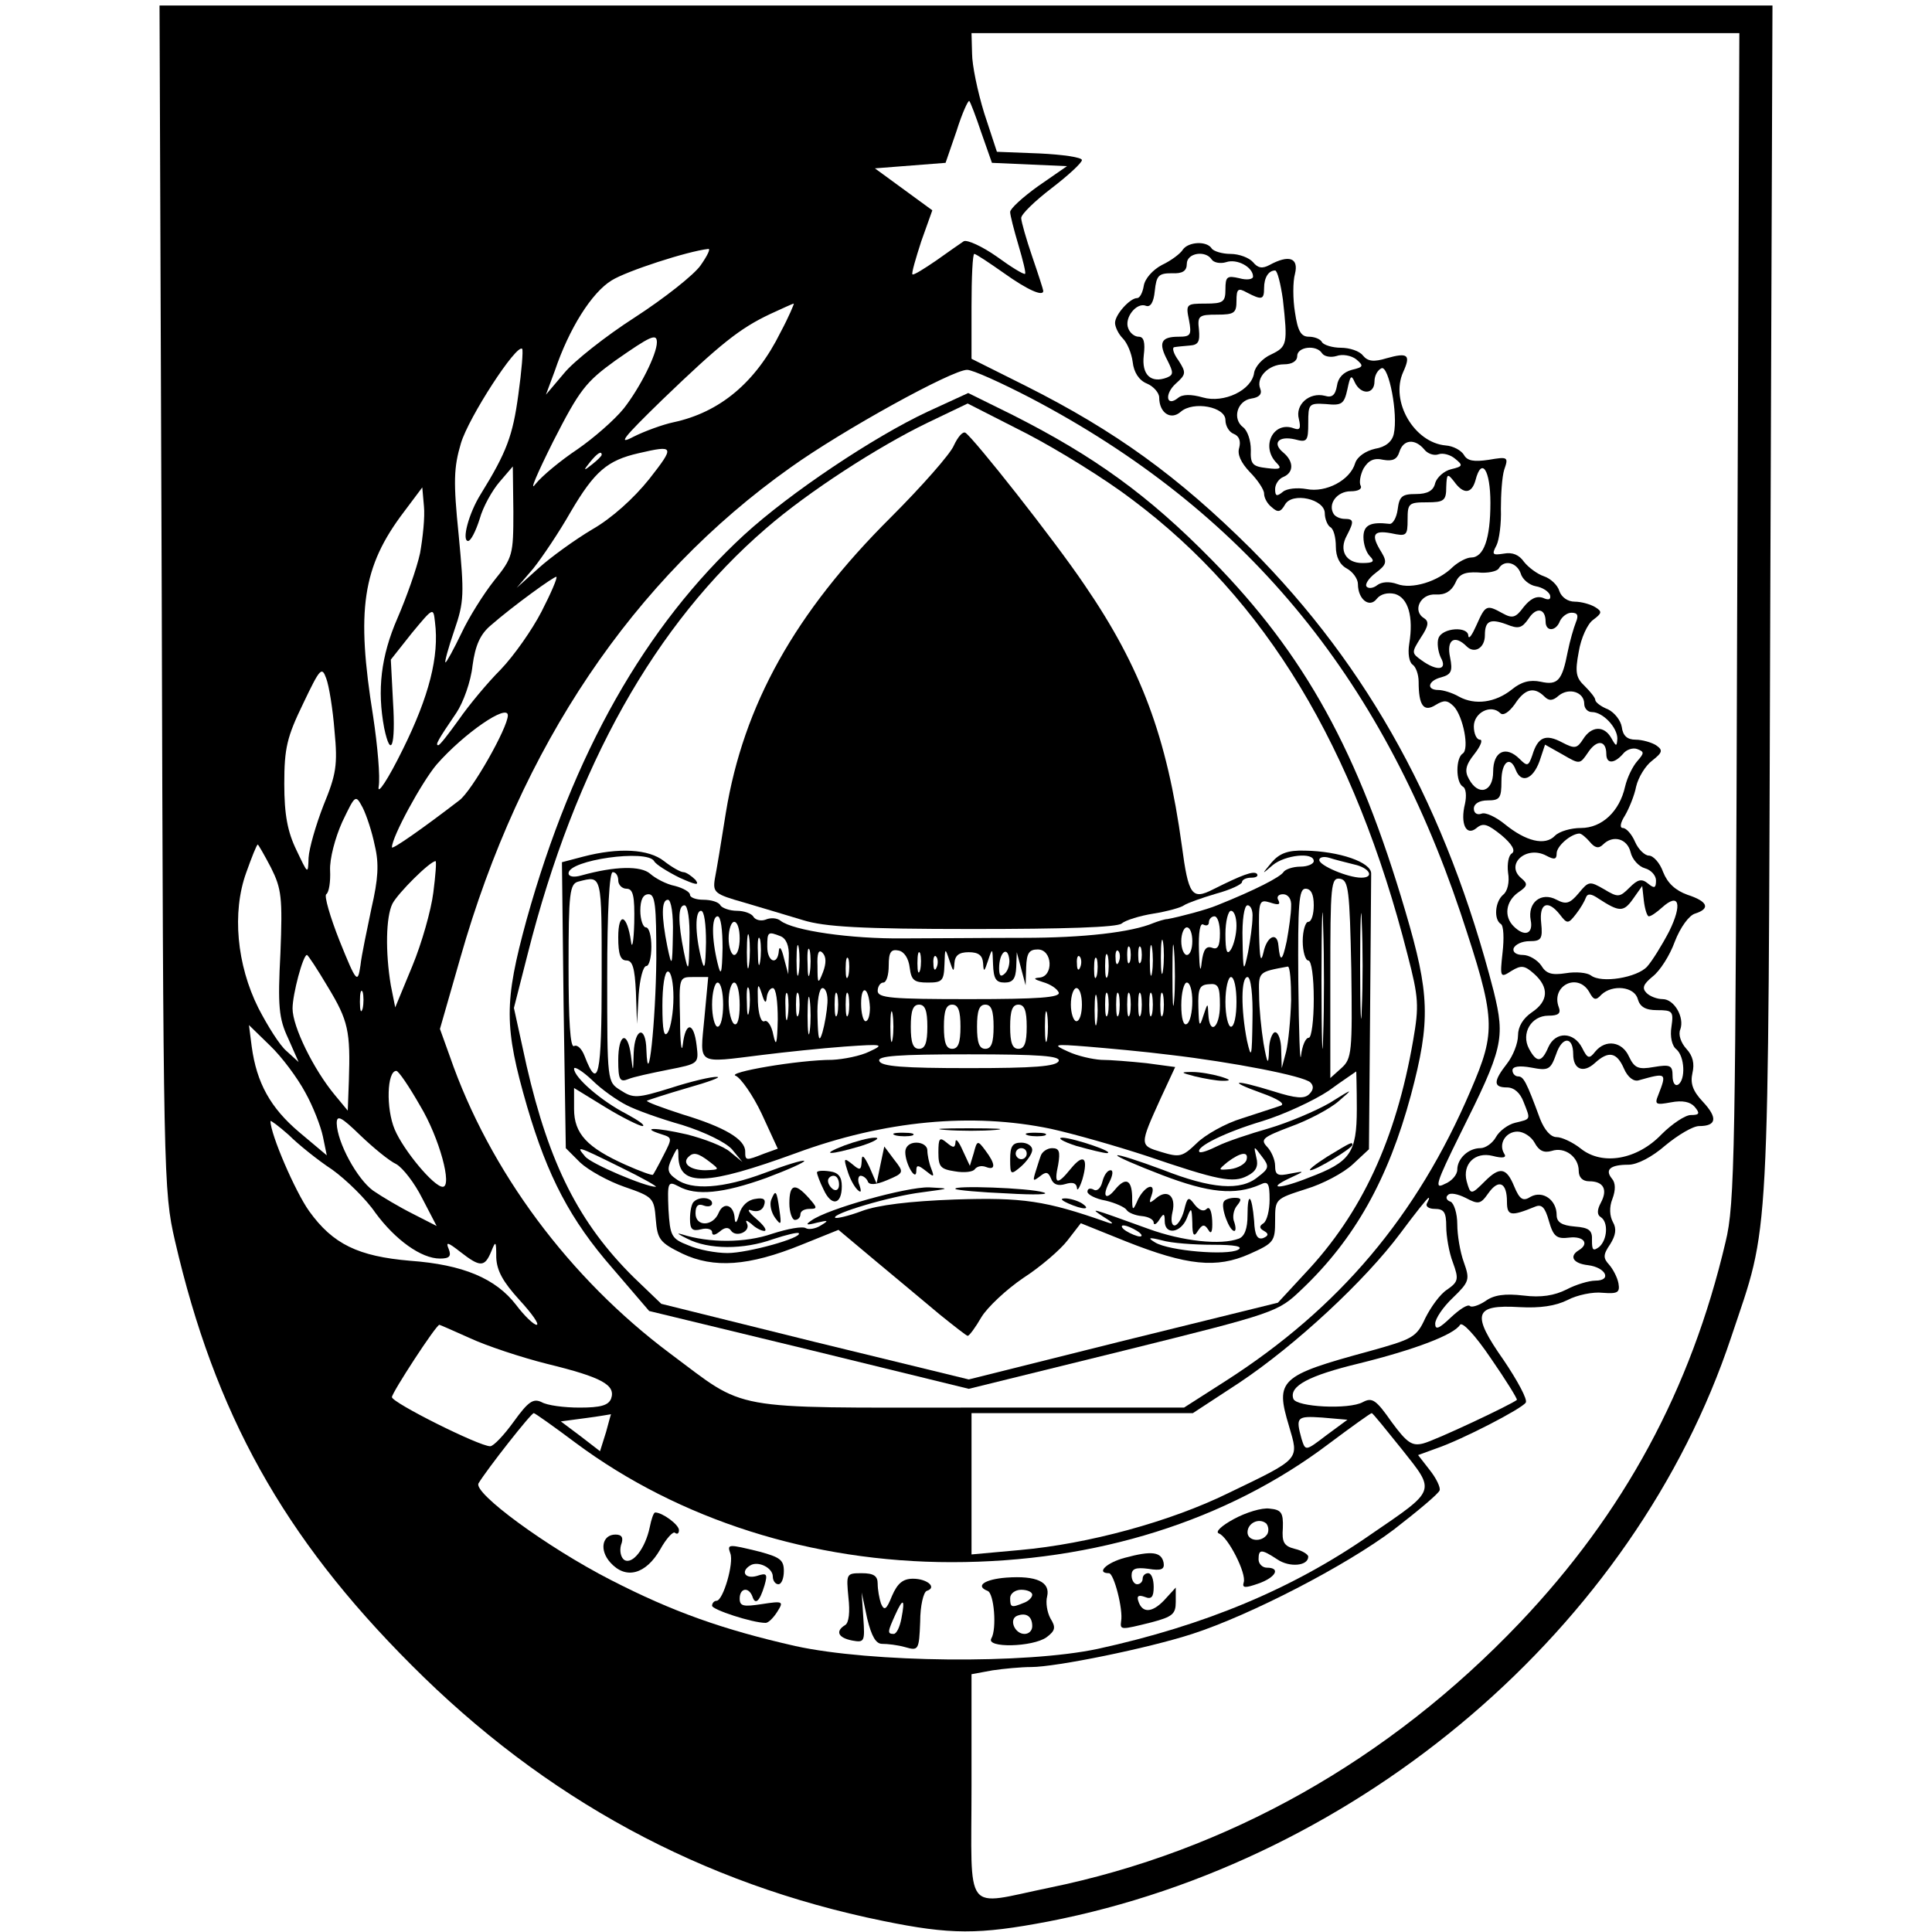 <?xml version="1.0" standalone="no"?>
<!DOCTYPE svg PUBLIC "-//W3C//DTD SVG 20010904//EN"
 "http://www.w3.org/TR/2001/REC-SVG-20010904/DTD/svg10.dtd">
<svg version="1.0" xmlns="http://www.w3.org/2000/svg"
 width="350pt" height="350pt" viewBox="0 0 350 350"
 preserveAspectRatio="xMidYMid meet">

<g transform="translate(0,350) scale(0.1,-0.1)"
fill="#000000" stroke="none">
<path d="M293 2418 c3 -1052 3 -1075 24 -1166 72 -312 196 -536 428 -768 242
-243 526 -397 855 -464 122 -25 173 -25 299 -1 567 110 1062 533 1237 1058 71
213 67 133 71 1331 l4 1082 -1461 0 -1461 0 4 -1072z m2854 -35 c-3 -971 -4
-1064 -21 -1133 -63 -268 -184 -491 -373 -690 -237 -249 -530 -414 -853 -480
-156 -32 -140 -53 -140 184 l0 203 38 7 c20 3 52 6 70 6 45 0 212 34 292 60
105 34 279 124 365 189 44 34 81 65 83 71 2 5 -6 22 -18 37 l-21 27 33 12 c47
16 155 72 162 83 4 5 -15 40 -40 77 -59 84 -54 101 29 96 37 -2 65 2 87 13 17
9 46 15 63 13 27 -2 32 0 29 17 -2 11 -10 26 -17 34 -11 12 -11 18 2 37 10 16
12 28 5 40 -6 11 -7 27 -1 42 6 16 6 29 -1 37 -13 16 -3 25 30 25 16 0 43 14
67 35 23 19 50 35 61 35 32 0 34 15 7 44 -19 20 -23 34 -19 52 4 17 1 31 -11
44 -10 11 -15 26 -11 35 8 22 -11 55 -32 55 -10 0 -23 5 -29 11 -9 9 -6 16 11
30 13 10 31 38 40 63 10 26 26 48 37 51 28 9 23 22 -14 34 -22 8 -36 21 -44
41 -6 17 -18 30 -26 30 -7 0 -19 11 -25 25 -6 14 -16 25 -22 25 -6 0 -5 9 4
23 7 12 17 36 20 52 4 17 17 38 29 47 19 15 20 19 7 28 -8 5 -25 10 -37 10
-15 0 -23 7 -25 23 -2 12 -13 26 -25 32 -13 5 -23 13 -23 17 0 4 -9 15 -19 25
-16 15 -18 25 -11 62 4 25 16 51 26 58 16 12 17 15 4 23 -8 5 -25 10 -37 10
-13 0 -24 8 -28 19 -3 11 -16 23 -28 27 -12 4 -28 16 -36 26 -9 13 -21 18 -37
15 -20 -3 -22 -2 -13 15 5 10 9 40 8 66 0 26 2 58 6 71 8 23 7 24 -28 18 -27
-4 -39 -2 -45 9 -5 8 -19 16 -33 17 -57 5 -101 80 -77 133 14 31 9 36 -30 25
-23 -7 -34 -6 -43 5 -6 8 -24 14 -40 14 -15 0 -31 5 -34 10 -3 6 -14 10 -24
10 -14 0 -20 10 -25 44 -4 24 -4 56 0 70 7 29 -11 35 -46 16 -13 -7 -21 -6
-30 5 -7 8 -25 15 -41 15 -15 0 -31 5 -34 10 -9 14 -42 12 -52 -2 -4 -7 -21
-20 -38 -28 -17 -9 -31 -25 -33 -38 -2 -12 -7 -22 -12 -22 -13 0 -40 -30 -40
-45 0 -7 6 -20 14 -28 8 -8 16 -27 18 -43 2 -18 11 -33 26 -39 12 -5 22 -17
22 -25 0 -28 21 -42 39 -26 23 20 81 9 81 -15 0 -11 7 -22 15 -25 10 -4 13
-13 10 -25 -4 -12 3 -27 19 -44 14 -14 26 -32 26 -39 0 -8 6 -19 14 -25 11
-10 16 -9 24 5 13 23 72 10 72 -16 0 -10 5 -22 10 -25 6 -3 10 -19 10 -35 0
-19 7 -33 20 -40 11 -6 20 -19 20 -28 0 -28 21 -44 34 -27 7 9 20 12 33 9 24
-7 34 -41 26 -90 -3 -18 0 -34 6 -38 6 -4 11 -18 11 -31 0 -43 9 -56 31 -42
15 9 21 9 33 -3 17 -19 28 -77 16 -85 -13 -8 -13 -52 0 -60 6 -3 7 -17 4 -31
-9 -36 2 -60 21 -44 12 10 20 7 45 -13 19 -16 26 -28 19 -33 -6 -3 -9 -19 -7
-35 3 -17 -1 -34 -9 -40 -15 -13 -17 -45 -4 -53 5 -3 6 -26 3 -52 -5 -45 -4
-46 16 -33 18 11 24 10 41 -5 28 -25 26 -50 -4 -70 -16 -11 -25 -26 -25 -42 0
-14 -9 -37 -20 -51 -25 -32 -25 -43 0 -43 13 0 24 -10 30 -26 13 -33 14 -31
-15 -38 -13 -3 -29 -15 -35 -26 -6 -11 -19 -20 -28 -20 -22 0 -42 -19 -42 -39
0 -9 -10 -21 -23 -26 -19 -10 -16 1 28 90 78 156 82 173 61 259 -85 330 -226
587 -440 802 -132 131 -245 213 -408 295 l-98 49 0 95 c0 52 2 95 5 95 3 0 27
-16 54 -35 42 -30 71 -43 71 -32 0 2 -9 30 -20 62 -11 32 -20 64 -20 70 0 7
25 31 55 54 30 23 55 46 55 51 0 5 -35 10 -77 12 l-77 3 -23 70 c-12 39 -22
87 -22 108 l-1 37 695 0 696 0 -4 -1057z m-1369 876 l19 -54 68 -3 68 -3 -52
-36 c-28 -20 -51 -41 -51 -47 0 -6 7 -33 15 -60 8 -27 14 -51 12 -52 -2 -2
-25 12 -51 31 -27 19 -54 31 -60 28 -6 -4 -29 -20 -50 -35 -22 -15 -41 -27
-43 -25 -2 2 6 29 16 60 l20 56 -52 38 -52 38 64 5 64 5 20 58 c10 32 21 56
23 54 2 -2 12 -28 22 -58z m-509 -240 c-12 -17 -65 -59 -119 -94 -53 -34 -111
-80 -128 -101 l-33 -39 16 43 c26 77 67 142 103 164 27 17 138 53 175 57 5 1
-2 -13 -14 -30z m926 11 c4 -6 16 -8 26 -5 20 7 49 -9 49 -26 0 -5 -11 -7 -25
-3 -22 5 -25 3 -25 -20 0 -23 -4 -26 -36 -26 -35 0 -36 -1 -30 -30 5 -27 3
-30 -19 -30 -32 0 -37 -11 -20 -43 11 -22 11 -26 -1 -31 -29 -11 -46 5 -42 40
3 24 0 34 -9 34 -8 0 -16 7 -19 15 -8 19 15 48 32 41 8 -3 14 6 16 27 3 28 7
32 31 32 19 -1 27 4 27 17 0 20 34 25 45 8z m129 -72 c9 -81 8 -86 -21 -100
-16 -7 -29 -22 -31 -33 -4 -32 -55 -56 -93 -45 -21 6 -37 6 -45 -1 -21 -17
-25 7 -4 26 19 17 19 20 5 42 -9 12 -12 23 -8 24 5 1 17 2 28 3 16 1 19 7 17
29 -3 25 0 27 33 27 31 0 35 3 35 25 0 22 3 24 19 15 27 -14 31 -13 31 8 0 19
8 32 20 32 4 0 10 -24 14 -52z m-910 -60 c-45 -91 -110 -145 -194 -163 -19 -4
-52 -16 -72 -26 -30 -16 -20 -3 52 67 105 101 140 129 195 155 22 10 41 19 43
19 1 0 -9 -24 -24 -52z m-224 -18 c0 -22 -31 -83 -60 -120 -17 -21 -55 -54
-84 -74 -30 -20 -64 -48 -76 -63 -12 -16 3 19 32 77 48 94 59 108 113 147 63
44 75 50 75 33z m-251 -95 c-10 -74 -21 -104 -68 -180 -22 -35 -35 -85 -23
-85 5 0 14 18 21 40 6 22 23 52 36 67 l24 28 1 -82 c0 -78 -1 -83 -35 -125
-19 -24 -46 -67 -59 -95 -14 -29 -27 -53 -29 -53 -2 0 5 26 16 58 18 52 18 66
8 172 -10 98 -9 123 4 167 14 47 101 181 111 171 2 -3 -1 -40 -7 -83z m1456
75 c4 -6 16 -8 26 -5 11 4 27 1 36 -6 14 -12 13 -14 -8 -19 -15 -4 -25 -14
-27 -29 -3 -17 -9 -22 -22 -18 -28 7 -54 -16 -47 -42 4 -17 2 -21 -9 -17 -37
14 -61 -33 -31 -63 10 -10 6 -12 -18 -9 -26 3 -30 7 -29 33 0 17 -6 35 -14 41
-20 15 -11 48 15 52 14 2 20 8 16 18 -8 20 15 44 43 44 15 0 24 6 24 15 0 17
35 21 45 5z m130 -146 c-3 -14 -15 -24 -34 -27 -17 -4 -32 -14 -36 -26 -9 -31
-53 -54 -88 -47 -17 3 -36 1 -43 -5 -11 -9 -14 -8 -14 5 0 9 7 19 15 22 19 8
19 28 0 44 -21 17 -9 31 21 24 22 -6 24 -3 24 30 0 34 1 36 32 34 29 -3 33 0
39 27 5 24 7 27 13 13 11 -24 36 -23 36 1 0 11 6 21 13 24 13 4 30 -83 22
-119z m-658 65 c385 -202 634 -501 779 -933 64 -193 65 -213 18 -322 -97 -227
-238 -394 -444 -526 l-75 -48 -388 0 c-443 0 -402 -7 -543 98 -182 136 -327
330 -399 538 l-18 50 37 129 c109 383 313 686 598 888 95 68 293 177 320 177
10 0 61 -23 115 -51z m713 -93 c6 -8 18 -12 26 -9 8 3 22 -1 30 -8 15 -12 14
-14 -7 -19 -13 -3 -26 -15 -29 -25 -3 -14 -14 -20 -35 -20 -25 0 -30 -4 -33
-28 -2 -15 -9 -27 -15 -26 -34 4 -47 -2 -47 -24 0 -13 5 -28 12 -35 9 -9 6
-12 -14 -12 -30 0 -43 23 -28 50 13 25 13 30 -4 30 -8 0 -17 4 -20 9 -11 18 6
41 31 41 13 0 21 4 18 10 -3 5 -1 19 5 31 9 15 19 20 36 16 17 -3 25 1 29 14
7 23 28 25 45 5z m-1404 -54 c-28 -35 -68 -71 -103 -91 -32 -19 -76 -51 -97
-70 l-40 -36 30 35 c16 20 47 66 68 103 43 73 66 93 123 106 65 15 66 13 19
-47z m-86 44 c0 -2 -8 -10 -17 -17 -16 -13 -17 -12 -4 4 13 16 21 21 21 13z
m1610 -87 c0 -65 -12 -99 -35 -99 -8 0 -23 -8 -33 -17 -27 -27 -75 -41 -101
-31 -14 5 -28 4 -36 -2 -6 -5 -15 -7 -19 -3 -4 4 3 15 16 25 20 15 21 20 11
37 -20 32 -16 41 17 35 28 -6 30 -5 30 25 0 29 2 31 35 31 31 0 35 3 35 28 1
24 2 25 14 10 17 -24 32 -23 39 2 11 43 27 19 27 -41z m-1939 -91 c-6 -28 -25
-81 -41 -118 -30 -69 -37 -130 -24 -199 12 -57 21 -32 16 47 l-4 77 38 48 c39
47 39 47 42 20 8 -62 -11 -135 -58 -230 -27 -55 -47 -85 -44 -68 3 17 -2 74
-10 127 -31 193 -20 271 56 371 l33 44 3 -34 c2 -19 -2 -57 -7 -85z m1994 -37
c3 -11 16 -21 27 -23 12 -2 23 -9 26 -16 2 -8 -2 -10 -13 -5 -12 4 -23 -2 -35
-17 -14 -19 -20 -21 -38 -11 -29 16 -31 15 -47 -21 -8 -18 -14 -27 -15 -20 0
18 -47 15 -54 -4 -3 -8 -1 -24 4 -35 13 -23 -6 -26 -35 -5 -18 13 -18 14 -1
41 14 21 15 29 6 35 -22 13 -7 45 21 43 17 -1 28 6 35 20 7 17 17 21 41 20 18
-2 35 2 38 7 10 17 33 11 40 -9z m-1774 -69 c-17 -33 -50 -80 -74 -105 -24
-24 -58 -65 -76 -91 -18 -25 -34 -46 -37 -46 -6 0 -1 9 33 59 12 18 26 56 29
85 5 37 14 57 33 73 40 35 116 90 119 88 2 -2 -10 -30 -27 -63z m1819 -18 c0
-19 19 -18 26 1 4 8 13 15 21 15 11 0 13 -5 8 -17 -4 -10 -11 -34 -15 -54 -10
-52 -18 -61 -49 -54 -19 4 -35 0 -52 -14 -30 -24 -67 -29 -96 -13 -12 7 -29
12 -37 12 -23 0 -19 17 5 23 18 5 21 11 16 36 -7 32 8 42 30 20 14 -14 33 -3
33 20 0 26 9 31 39 20 22 -9 28 -7 40 10 14 22 31 19 31 -5z m-2194 -198 c6
-62 3 -79 -20 -135 -14 -36 -26 -78 -27 -95 -1 -31 -1 -30 -22 14 -16 33 -22
64 -22 120 0 65 5 85 34 145 31 65 34 68 42 46 5 -13 12 -56 15 -95z m2192 62
c8 -8 15 -8 26 2 19 15 46 6 46 -15 0 -8 6 -15 14 -15 20 0 46 -28 46 -48 -1
-15 -2 -15 -11 1 -13 23 -36 22 -51 -2 -11 -17 -15 -18 -38 -6 -30 16 -44 10
-54 -23 -7 -20 -9 -21 -23 -7 -25 25 -48 14 -48 -23 0 -37 -27 -45 -44 -13 -8
14 -6 25 10 45 11 14 16 26 10 26 -6 0 -11 11 -11 24 0 25 31 41 48 24 5 -5
15 1 26 16 18 28 35 33 54 14z m-1878 -34 c0 -22 -65 -137 -88 -154 -65 -50
-122 -90 -122 -85 0 19 54 118 81 150 50 57 129 111 129 89z m1990 -70 c0 -18
14 -18 30 0 6 8 18 12 26 9 13 -5 13 -7 0 -22 -8 -9 -18 -29 -22 -46 -10 -45
-42 -75 -80 -75 -18 0 -39 -6 -47 -14 -18 -19 -53 -10 -91 21 -16 13 -35 22
-42 19 -8 -3 -14 1 -14 9 0 9 10 15 25 15 22 0 25 4 25 35 0 35 16 47 26 20
10 -25 31 -17 43 16 l10 30 32 -18 c31 -18 31 -18 46 4 16 24 33 22 33 -3z
m-2231 -166 c8 -33 6 -61 -6 -113 -8 -39 -18 -85 -20 -104 -5 -33 -7 -32 -38
45 -17 43 -28 81 -24 84 5 3 8 23 7 43 -1 21 9 59 22 88 24 50 24 50 37 26 7
-14 17 -44 22 -69z m2201 7 c9 -11 16 -13 24 -5 18 18 44 11 50 -14 3 -13 15
-26 26 -29 11 -3 20 -13 20 -22 0 -14 -3 -15 -14 -6 -12 10 -19 8 -34 -7 -18
-18 -21 -18 -46 -3 -26 15 -28 15 -46 -7 -16 -19 -23 -21 -40 -12 -28 15 -53
-5 -47 -37 5 -25 -11 -31 -31 -11 -18 18 -14 45 8 61 18 12 18 16 6 26 -30 25
9 60 45 41 15 -8 19 -7 19 4 0 13 25 35 41 36 4 0 12 -7 19 -15z m-2389 -47
c19 -38 21 -54 17 -155 -5 -95 -3 -118 14 -154 l19 -43 -22 20 c-12 10 -34 45
-51 78 -39 78 -48 173 -22 245 10 28 19 51 21 51 1 0 12 -19 24 -42z m294 -45
c-4 -32 -21 -92 -38 -133 l-31 -75 -8 40 c-10 60 -9 124 3 148 10 19 67 76 78
77 2 0 0 -26 -4 -57z m2202 -43 c4 0 14 7 24 16 31 28 37 6 13 -43 -13 -25
-31 -54 -40 -64 -18 -20 -83 -31 -102 -16 -7 5 -27 7 -45 4 -26 -4 -36 -1 -45
14 -7 10 -22 19 -33 19 -12 0 -19 5 -17 12 3 7 15 13 29 13 21 0 24 4 21 33
-4 36 12 43 34 15 13 -17 15 -17 29 1 8 10 16 24 18 30 3 8 10 7 23 -2 37 -24
45 -25 62 -1 l17 24 3 -27 c2 -16 6 -28 9 -28z m-2393 -128 c37 -61 41 -80 38
-170 l-2 -54 -24 29 c-38 46 -76 123 -76 156 0 26 19 97 26 97 2 0 19 -26 38
-58z m2285 -9 c8 -15 12 -16 22 -5 20 19 60 15 66 -8 4 -14 14 -20 35 -20 28
0 30 -2 26 -30 -3 -18 1 -35 9 -41 15 -13 17 -55 3 -64 -6 -3 -10 4 -10 16 0
19 -4 21 -34 16 -28 -5 -35 -2 -45 19 -12 27 -42 32 -61 9 -11 -14 -14 -13
-24 7 -15 29 -48 30 -61 1 -12 -28 -21 -29 -35 -3 -15 28 4 60 35 60 18 0 23
4 19 15 -15 39 34 64 55 28z m-2222 -30 c-3 -10 -5 -4 -5 12 0 17 2 24 5 18 2
-7 2 -21 0 -30z m-104 -152 c14 -25 28 -61 32 -80 l7 -34 -50 42 c-52 44 -77
89 -86 155 l-5 39 38 -37 c22 -21 50 -59 64 -85z m2297 69 c0 -27 18 -35 39
-16 25 23 40 20 53 -10 7 -16 18 -24 27 -21 50 14 51 14 35 -27 -7 -17 -4 -18
23 -13 21 4 35 1 43 -8 10 -12 9 -15 -7 -15 -10 0 -34 -16 -53 -35 -44 -46
-107 -57 -146 -26 -15 12 -35 21 -44 21 -11 0 -22 13 -30 33 -25 68 -30 77
-40 77 -5 0 -10 5 -10 11 0 7 12 9 34 5 31 -6 35 -4 45 24 11 33 31 33 31 0z
m-2089 -93 c35 -58 59 -147 41 -147 -16 0 -71 66 -87 104 -16 38 -14 106 3
106 4 0 23 -28 43 -63z m-43 -106 c12 -7 33 -34 47 -62 l26 -50 -43 22 c-24
12 -56 31 -72 42 -29 21 -65 87 -66 122 0 16 8 12 43 -22 23 -22 52 -46 65
-52z m-116 -10 c25 -18 61 -53 78 -78 36 -49 83 -83 117 -83 17 0 21 4 16 17
-6 14 -2 13 21 -5 36 -28 44 -28 56 1 8 20 9 19 9 -11 1 -24 12 -44 42 -77 23
-25 37 -45 31 -45 -5 0 -22 16 -37 36 -37 48 -96 73 -192 80 -94 8 -140 30
-183 90 -25 35 -70 139 -70 163 0 2 15 -9 33 -25 17 -17 53 -46 79 -63z m2178
49 c8 -15 17 -19 31 -15 24 8 49 -11 49 -36 0 -12 7 -19 19 -19 26 0 34 -15
21 -39 -7 -13 -7 -22 0 -26 14 -9 12 -41 -3 -54 -11 -8 -13 -6 -13 12 1 18 -5
23 -31 25 -24 2 -33 8 -33 21 0 27 -25 45 -47 33 -14 -9 -20 -5 -30 19 -14 34
-26 36 -53 9 -25 -25 -26 -25 -33 0 -8 31 15 54 47 46 19 -5 26 -3 21 4 -11
18 3 40 24 40 11 0 25 -9 31 -20z m-50 -107 c0 -26 7 -27 51 -9 12 5 18 -1 25
-26 8 -28 14 -33 37 -30 26 3 37 -11 17 -23 -18 -11 -10 -24 17 -27 32 -4 44
-28 13 -28 -11 0 -35 -7 -52 -16 -22 -11 -46 -15 -78 -11 -34 4 -54 1 -69 -10
-12 -8 -25 -12 -28 -9 -4 4 -19 -6 -35 -21 -21 -20 -28 -23 -28 -11 0 9 14 30
32 47 30 29 31 33 20 64 -7 19 -12 50 -12 69 0 20 -6 38 -12 41 -7 2 -10 8 -5
12 4 5 18 2 32 -5 23 -12 27 -12 41 8 19 27 34 20 34 -15z m-145 -3 c-3 -5 3
-10 14 -10 17 0 21 -6 21 -32 0 -17 5 -47 12 -65 11 -30 10 -35 -10 -49 -13
-8 -30 -32 -40 -52 -16 -35 -23 -38 -102 -60 -162 -44 -170 -52 -145 -135 18
-62 23 -58 -110 -122 -106 -52 -254 -92 -377 -103 l-88 -8 0 128 0 128 201 0
200 0 84 55 c102 68 228 185 292 271 26 35 49 64 51 64 2 0 0 -4 -3 -10z m163
-356 c-9 -8 -149 -74 -170 -79 -20 -5 -29 1 -57 39 -28 40 -35 45 -52 36 -25
-14 -121 -9 -126 6 -8 23 28 42 119 64 101 25 172 52 183 70 4 6 27 -18 56
-61 27 -39 48 -73 47 -75z m-1897 112 c30 -14 93 -35 141 -47 98 -24 124 -38
115 -63 -5 -12 -19 -16 -57 -16 -28 0 -59 4 -69 10 -15 7 -24 1 -50 -35 -18
-25 -37 -45 -43 -45 -20 0 -178 79 -178 89 0 8 80 131 86 131 1 0 26 -11 55
-24z m192 -190 c187 -139 428 -216 681 -216 261 0 499 75 684 215 40 30 75 55
77 55 2 0 26 -30 55 -66 61 -77 63 -72 -57 -154 -142 -99 -302 -165 -494 -207
-131 -28 -411 -25 -548 5 -132 30 -222 62 -335 120 -115 59 -250 158 -239 175
15 25 95 127 100 127 2 0 36 -24 76 -54z m55 20 l-11 -35 -35 27 -36 27 45 6
c24 3 45 7 46 7 0 1 -4 -13 -9 -32z m1305 -6 c-38 -29 -38 -29 -45 -7 -11 40
-9 42 37 39 l46 -4 -38 -28z"/>
<path d="M1680 2754 c-98 -46 -249 -147 -332 -223 -179 -165 -310 -396 -394
-697 -41 -150 -41 -194 1 -339 37 -126 78 -205 155 -293 l66 -77 289 -70 290
-71 280 69 c278 69 280 70 323 111 96 91 157 200 198 352 36 135 34 184 -10
333 -85 289 -182 465 -351 637 -115 117 -212 187 -360 262 l-81 40 -74 -34z
m371 -159 c242 -181 403 -448 499 -825 20 -77 21 -92 10 -155 -31 -179 -93
-313 -196 -422 l-49 -53 -280 -69 -280 -70 -279 68 -278 69 -50 48 c-99 98
-153 205 -194 383 l-23 105 25 98 c86 340 231 598 432 771 76 66 203 148 292
191 l73 35 106 -54 c58 -30 145 -84 192 -120z"/>
<path d="M1728 2693 c-6 -15 -58 -74 -114 -130 -174 -173 -267 -340 -299 -535
-8 -51 -17 -105 -20 -120 -4 -25 0 -28 53 -43 31 -9 80 -24 107 -32 39 -12
104 -16 307 -16 165 0 262 3 270 10 7 6 33 14 58 18 25 4 50 11 55 15 6 4 31
13 58 21 26 7 47 17 47 21 0 4 7 8 17 8 9 0 13 3 10 7 -6 6 -27 -2 -79 -28
-39 -20 -45 -11 -57 79 -27 197 -74 323 -176 472 -56 83 -200 265 -216 276 -5
3 -14 -8 -21 -23z"/>
<path d="M1056 1948 l-38 -10 3 -259 4 -259 26 -26 c15 -14 51 -34 80 -44 52
-18 54 -20 57 -59 3 -36 7 -42 48 -62 57 -27 120 -23 216 16 l67 27 68 -57
c37 -31 89 -74 115 -96 26 -21 49 -39 51 -39 3 0 14 15 25 34 11 18 45 50 76
71 31 20 67 51 80 68 l24 31 82 -33 c111 -44 164 -49 223 -23 45 20 47 23 47
61 0 39 0 39 56 57 30 9 68 29 85 45 l29 27 2 241 c1 133 2 249 2 258 1 21
-58 41 -120 42 -31 1 -46 -5 -60 -21 -19 -23 -19 -23 2 -5 22 18 74 24 74 7 0
-5 -11 -10 -24 -10 -14 0 -28 -5 -31 -10 -6 -9 -50 -32 -120 -60 -19 -8 -68
-21 -90 -25 -5 0 -17 -4 -25 -7 -40 -17 -127 -27 -236 -27 -65 0 -163 -1 -218
-1 -95 -1 -199 14 -222 32 -6 5 -18 6 -27 2 -8 -3 -18 -1 -22 5 -3 6 -17 11
-30 11 -13 0 -27 5 -30 10 -3 6 -17 10 -31 10 -13 0 -24 4 -24 9 0 5 -12 12
-27 16 -16 3 -36 14 -45 22 -17 15 -64 14 -125 -3 -14 -4 -23 -2 -23 4 0 24
142 44 155 22 3 -6 24 -19 46 -30 29 -13 37 -15 29 -4 -7 7 -17 14 -22 14 -5
0 -21 9 -35 20 -28 22 -82 25 -147 8z m1397 -14 c28 -6 38 -24 13 -24 -24 0
-76 22 -76 32 0 5 8 7 18 4 9 -3 29 -8 45 -12z m-1333 -29 c0 -8 7 -15 15 -15
12 0 15 -13 14 -62 -1 -35 -4 -49 -6 -33 -7 49 -23 54 -23 7 0 -31 4 -42 15
-42 11 0 15 -14 17 -57 l2 -58 3 53 c2 28 8 52 14 52 5 0 9 16 9 35 0 19 -4
35 -10 35 -5 0 -10 14 -10 30 0 20 5 30 15 30 12 0 14 -20 14 -117 -1 -113
-15 -246 -18 -165 -1 45 -21 40 -23 -5 -1 -37 -1 -37 -5 -5 -6 46 -23 40 -23
-9 0 -35 3 -40 18 -34 9 4 42 11 72 17 56 11 56 11 52 44 -5 43 -20 44 -25 2
-2 -18 -5 2 -5 45 -2 77 -2 77 24 77 l27 0 -7 -75 c-8 -86 -16 -81 106 -66 40
5 107 12 148 15 70 5 73 4 45 -9 -16 -8 -47 -14 -67 -15 -62 0 -194 -23 -175
-29 9 -4 31 -35 47 -69 l29 -63 -25 -9 c-33 -13 -34 -13 -34 4 0 22 -37 44
-113 67 -37 12 -67 23 -65 25 2 1 35 12 73 23 39 11 63 20 54 20 -9 1 -47 -8
-84 -20 -61 -19 -68 -19 -91 -4 -24 15 -24 15 -24 205 0 120 4 190 10 190 6 0
10 -7 10 -15z m1277 -283 c-1 -53 -3 -7 -3 103 0 110 2 154 3 97 2 -57 2 -147
0 -200z m-1307 107 c0 -178 -6 -207 -31 -142 -5 13 -13 21 -19 18 -7 -4 -10
46 -10 144 0 134 2 150 18 154 43 11 42 15 42 -174z m1358 15 c2 -150 1 -162
-18 -179 l-20 -18 0 182 c0 168 1 182 18 179 15 -3 17 -20 20 -164z m19 -71
c-1 -43 -3 -8 -3 77 0 85 2 120 3 78 2 -43 2 -113 0 -155z m-87 187 c0 -16 -4
-30 -10 -30 -5 0 -10 -16 -10 -35 0 -19 5 -35 10 -35 6 0 10 -30 10 -70 0 -38
-4 -70 -9 -70 -6 0 -12 -15 -14 -32 -2 -18 -4 42 -5 135 -1 140 1 167 13 167
10 0 15 -10 15 -30z m-41 -2 c0 -13 -4 -41 -8 -63 -8 -37 -12 -39 -15 -8 -2
26 -21 17 -27 -12 -5 -21 -7 -12 -8 33 -1 60 0 63 20 57 15 -5 19 -4 15 4 -4
6 0 11 8 11 10 0 16 -9 15 -22z m-1120 -50 c-1 -60 -2 -61 -10 -23 -11 55 -11
85 1 85 6 0 10 -27 9 -62z m30 -10 c-1 -60 -2 -61 -10 -23 -11 55 -11 85 1 85
6 0 10 -27 9 -62z m1020 40 c0 -13 -4 -41 -8 -63 -8 -38 -9 -37 -10 23 -1 35
3 62 9 62 6 0 10 -10 9 -22z m-990 -45 c-1 -48 -3 -53 -9 -28 -11 45 -11 85 0
85 6 0 9 -25 9 -57z m961 30 c0 -16 -5 -35 -10 -43 -7 -11 -10 -4 -10 28 0 23
5 42 10 42 6 0 10 -12 10 -27z m-931 -40 c-1 -48 -3 -53 -9 -28 -11 45 -11 85
0 85 6 0 9 -25 9 -57z m901 26 c0 -23 -4 -30 -14 -26 -11 4 -16 -3 -19 -26 -2
-21 -4 -14 -5 21 -1 33 2 51 8 47 6 -3 10 -1 10 4 0 6 5 11 10 11 6 0 10 -14
10 -31z m-870 -9 c0 -16 -4 -30 -10 -30 -5 0 -10 14 -10 30 0 17 5 30 10 30 6
0 10 -13 10 -30z m17 -47 c-2 -16 -4 -5 -4 22 0 28 2 40 4 28 2 -13 2 -35 0
-50z m770 -66 c-2 -23 -3 -1 -3 48 0 50 1 68 3 42 2 -26 2 -67 0 -90z m33 108
c0 -14 -4 -25 -10 -25 -5 0 -10 11 -10 25 0 14 5 25 10 25 6 0 10 -11 10 -25z
m-783 -37 c-2 -13 -4 -5 -4 17 -1 22 1 32 4 23 2 -10 2 -28 0 -40z m37 46 c10
-4 16 -17 15 -38 l-1 -31 -8 30 c-4 17 -8 22 -9 13 -2 -28 -21 -21 -21 7 0 27
1 28 24 19z m693 -61 c-2 -16 -4 -5 -4 22 0 28 2 40 4 28 2 -13 2 -35 0 -50z
m-660 -5 c-2 -13 -4 -3 -4 22 0 25 2 35 4 23 2 -13 2 -33 0 -45z m640 0 c-2
-13 -4 -3 -4 22 0 25 2 35 4 23 2 -13 2 -33 0 -45z m-620 0 c-2 -13 -4 -5 -4
17 -1 22 1 32 4 23 2 -10 2 -28 0 -40z m580 20 c-3 -7 -5 -2 -5 12 0 14 2 19
5 13 2 -7 2 -19 0 -25z m20 0 c-3 -7 -5 -2 -5 12 0 14 2 19 5 13 2 -7 2 -19 0
-25z m-576 -19 c-9 -23 -10 -22 -10 11 -1 23 2 31 9 24 7 -7 7 -19 1 -35z
m157 8 c3 -23 8 -27 33 -27 26 0 29 3 30 33 1 30 1 31 9 7 7 -21 8 -22 9 -5 1
14 8 20 26 20 18 0 25 -6 26 -20 1 -17 2 -16 9 5 8 24 8 23 9 -7 1 -26 5 -33
21 -33 15 0 20 7 21 28 l1 27 8 -30 8 -30 1 33 c1 25 5 32 21 32 27 0 29 -49
3 -51 -12 -1 -10 -3 6 -8 14 -4 26 -12 29 -19 3 -9 -36 -12 -162 -12 -141 0
-166 2 -166 15 0 8 5 15 10 15 6 0 10 14 10 31 0 24 4 30 18 27 10 -2 18 -14
20 -31z m19 -4 c-3 -10 -5 -4 -5 12 0 17 2 24 5 18 2 -7 2 -21 0 -30z m154 -6
c-8 -8 -11 -5 -11 9 0 27 14 41 18 19 2 -9 -1 -22 -7 -28z m186 -4 c-3 -10 -5
-2 -5 17 0 19 2 27 5 18 2 -10 2 -26 0 -35z m20 25 c-3 -8 -6 -5 -6 6 -1 11 2
17 5 13 3 -3 4 -12 1 -19z m-490 -25 c-3 -10 -5 -4 -5 12 0 17 2 24 5 18 2 -7
2 -21 0 -30z m160 15 c-3 -8 -6 -5 -6 6 -1 11 2 17 5 13 3 -3 4 -12 1 -19z
m260 0 c-3 -8 -6 -5 -6 6 -1 11 2 17 5 13 3 -3 4 -12 1 -19z m30 -15 c-3 -10
-5 -4 -5 12 0 17 2 24 5 18 2 -7 2 -21 0 -30z m352 -45 c-1 -35 -5 -76 -9 -93
l-8 -30 -1 33 c0 17 -5 32 -11 32 -5 0 -11 -15 -11 -32 -1 -29 -3 -27 -10 12
-4 25 -8 64 -8 87 -1 43 -2 42 52 52 4 0 6 -27 6 -61z m-1119 5 c0 -27 -5 -55
-10 -63 -7 -11 -10 3 -10 48 0 35 4 62 10 62 6 0 10 -21 10 -47z m1020 -8 c0
-25 -4 -45 -10 -45 -5 0 -10 20 -10 45 0 25 5 45 10 45 6 0 10 -20 10 -45z
m29 -32 c-1 -69 -2 -73 -10 -38 -11 56 -11 115 1 115 6 0 10 -32 9 -77z m-959
27 c0 -22 -4 -40 -10 -40 -5 0 -10 18 -10 40 0 22 5 40 10 40 6 0 10 -18 10
-40z m30 -1 c0 -24 -4 -38 -10 -34 -5 3 -10 22 -10 41 0 19 5 34 10 34 6 0 10
-18 10 -41z m17 -11 c-2 -13 -4 -5 -4 17 -1 22 1 32 4 23 2 -10 2 -28 0 -40z
m32 25 c1 9 6 17 11 17 6 0 9 -25 9 -57 -1 -44 -3 -51 -8 -28 -3 17 -11 28
-16 25 -6 -3 -11 12 -12 35 -1 33 0 36 7 15 5 -17 8 -19 9 -7z m771 -7 c0 -19
-4 -38 -10 -41 -6 -4 -10 10 -10 34 0 23 5 41 10 41 6 0 10 -15 10 -34z m50
-7 c0 -41 -19 -56 -21 -16 -1 21 -1 21 -9 -3 -7 -22 -8 -20 -9 15 -1 34 2 41
19 42 17 2 20 -4 20 -38z m-783 -21 c-2 -13 -4 -5 -4 17 -1 22 1 32 4 23 2
-10 2 -28 0 -40z m20 5 c-3 -10 -5 -2 -5 17 0 19 2 27 5 18 2 -10 2 -26 0 -35z
m20 -30 c-2 -16 -4 -3 -4 27 0 30 2 43 4 28 2 -16 2 -40 0 -55z m32 50 c-1
-16 -5 -39 -9 -53 -6 -20 -8 -14 -9 28 -1 28 3 52 9 52 6 0 10 -12 9 -27z m18
-20 c-3 -10 -5 -2 -5 17 0 19 2 27 5 18 2 -10 2 -26 0 -35z m20 0 c-3 -10 -5
-2 -5 17 0 19 2 27 5 18 2 -10 2 -26 0 -35z m39 12 c0 -14 -3 -25 -8 -25 -4 0
-8 14 -8 32 0 36 14 30 16 -7z m384 5 c0 -16 -4 -30 -10 -30 -5 0 -10 14 -10
30 0 17 5 30 10 30 6 0 10 -13 10 -30z m27 -32 c-2 -13 -4 -3 -4 22 0 25 2 35
4 23 2 -13 2 -33 0 -45z m20 15 c-3 -10 -5 -2 -5 17 0 19 2 27 5 18 2 -10 2
-26 0 -35z m20 0 c-3 -10 -5 -2 -5 17 0 19 2 27 5 18 2 -10 2 -26 0 -35z m20
0 c-3 -10 -5 -2 -5 17 0 19 2 27 5 18 2 -10 2 -26 0 -35z m20 0 c-3 -10 -5 -2
-5 17 0 19 2 27 5 18 2 -10 2 -26 0 -35z m20 0 c-3 -10 -5 -2 -5 17 0 19 2 27
5 18 2 -10 2 -26 0 -35z m20 0 c-3 -10 -5 -2 -5 17 0 19 2 27 5 18 2 -10 2
-26 0 -35z m-490 -45 c-2 -13 -4 -3 -4 22 0 25 2 35 4 23 2 -13 2 -33 0 -45z
m63 22 c0 -29 -4 -40 -15 -40 -11 0 -15 11 -15 40 0 29 4 40 15 40 11 0 15
-11 15 -40z m60 0 c0 -29 -4 -40 -15 -40 -11 0 -15 11 -15 40 0 29 4 40 15 40
11 0 15 -11 15 -40z m60 0 c0 -29 -4 -40 -15 -40 -11 0 -15 11 -15 40 0 29 4
40 15 40 11 0 15 -11 15 -40z m60 0 c0 -29 -4 -40 -15 -40 -11 0 -15 11 -15
40 0 29 4 40 15 40 11 0 15 -11 15 -40z m37 -22 c-2 -13 -4 -3 -4 22 0 25 2
35 4 23 2 -13 2 -33 0 -45z m223 -29 c111 -13 242 -38 254 -50 6 -6 6 -13 -2
-21 -9 -9 -24 -8 -65 5 -71 22 -86 20 -22 -3 31 -11 44 -20 35 -23 -8 -3 -40
-13 -70 -23 -30 -9 -67 -30 -82 -45 -26 -25 -31 -26 -64 -16 -40 12 -40 12 -1
98 l26 56 -52 7 c-29 3 -65 6 -82 6 -16 1 -43 7 -60 15 -29 13 -27 14 35 9 36
-3 103 -9 150 -15z m-202 -11 c-4 -10 -45 -13 -163 -13 -118 0 -159 3 -162 13
-4 9 33 12 162 12 129 0 166 -3 163 -12z m-783 -80 c17 -9 62 -25 101 -36 41
-13 78 -31 90 -44 l19 -23 -22 18 c-11 10 -47 24 -79 32 -57 13 -86 13 -45 0
19 -6 19 -7 3 -38 -9 -18 -18 -34 -19 -35 -1 -2 -23 6 -50 18 -69 31 -93 56
-93 101 l0 38 57 -35 c31 -19 62 -34 67 -34 6 1 -7 10 -29 22 -45 23 -95 66
-95 82 0 5 15 -4 33 -21 17 -17 46 -37 62 -45z m1323 -7 c0 -80 -12 -96 -86
-124 -52 -21 -79 -22 -37 -2 30 14 30 14 3 9 -23 -5 -28 -3 -28 14 0 11 -7 27
-15 35 -12 13 -7 17 43 36 31 11 71 32 87 46 28 24 27 24 -16 -3 -26 -15 -76
-36 -110 -46 -35 -10 -77 -24 -93 -32 -16 -8 -30 -13 -33 -11 -8 9 47 36 114
56 39 12 93 37 120 55 26 19 49 34 50 35 0 1 1 -30 1 -68z m-554 -36 c41 -9
118 -31 173 -49 129 -44 157 -50 183 -36 16 8 20 18 16 33 -5 22 -5 22 10 2
14 -18 13 -22 -7 -37 -31 -26 -84 -22 -173 13 -43 16 -80 28 -82 26 -2 -2 35
-18 82 -36 84 -32 131 -37 177 -17 14 7 17 3 17 -27 0 -20 -5 -39 -11 -43 -8
-5 -8 -9 1 -14 9 -5 8 -9 -2 -13 -10 -3 -15 5 -16 31 -4 48 -12 55 -12 10 0
-23 -5 -38 -16 -42 -32 -12 -101 -5 -164 18 -108 39 -107 39 -80 21 18 -11 19
-14 5 -9 -111 39 -152 45 -275 41 -82 -3 -140 -10 -169 -21 -24 -9 -46 -14
-48 -12 -7 7 100 39 157 46 52 7 53 7 13 9 -41 1 -184 -39 -213 -60 -12 -8 -9
-9 10 -4 21 5 22 4 7 -5 -9 -6 -22 -8 -27 -5 -6 4 -33 -1 -61 -10 -49 -17
-114 -17 -164 -1 -11 3 -6 0 10 -8 39 -20 102 -20 155 -1 24 8 45 13 47 11 8
-8 -92 -36 -129 -36 -21 0 -53 6 -71 14 -31 12 -33 17 -36 65 -2 49 -1 52 18
42 32 -18 81 -13 159 15 40 15 71 29 69 31 -3 2 -35 -8 -72 -22 -75 -28 -132
-32 -160 -11 -16 11 -17 18 -8 37 11 23 12 23 12 3 2 -54 51 -52 213 7 160 59
319 74 462 44z m-779 -70 c39 -19 67 -35 63 -35 -19 0 -118 42 -128 55 -17 20
-16 20 65 -20z m161 10 c18 -14 18 -14 -8 -15 -27 0 -43 12 -31 24 9 9 17 8
39 -9z m972 3 c-3 -7 -15 -14 -29 -16 -23 -2 -23 -2 -5 13 24 18 39 20 34 3z
m-198 -128 c8 -5 11 -10 5 -10 -5 0 -17 5 -25 10 -8 5 -10 10 -5 10 6 0 17 -5
25 -10z m137 -25 c40 0 56 -3 46 -9 -20 -11 -125 -2 -150 13 -15 9 -12 10 12
4 17 -5 58 -8 92 -8z"/>
<path d="M2165 1550 c17 -4 39 -8 50 -8 16 0 15 2 -5 8 -14 4 -36 8 -50 8 -22
0 -22 -1 5 -8z"/>
<path d="M2405 1405 c-22 -14 -36 -25 -31 -25 10 0 76 40 76 46 0 6 -2 5 -45
-21z"/>
<path d="M1713 1453 c26 -2 67 -2 90 0 23 2 2 3 -48 3 -49 0 -68 -1 -42 -3z"/>
<path d="M1623 1443 c9 -2 23 -2 30 0 6 3 -1 5 -18 5 -16 0 -22 -2 -12 -5z"/>
<path d="M1863 1443 c9 -2 23 -2 30 0 6 3 -1 5 -18 5 -16 0 -22 -2 -12 -5z"/>
<path d="M1530 1425 c-47 -18 -27 -18 30 -1 25 8 36 15 25 15 -11 0 -36 -7
-55 -14z"/>
<path d="M1700 1412 c0 -26 4 -30 30 -34 17 -3 33 -1 36 4 4 5 12 7 20 4 18
-7 18 5 -1 30 -14 19 -15 18 -21 -5 l-7 -23 -13 28 c-7 16 -13 23 -13 15 -1
-11 -4 -11 -16 -1 -13 11 -15 8 -15 -18z"/>
<path d="M1950 1424 c25 -7 50 -13 55 -13 18 1 -59 27 -80 28 -11 0 0 -7 25
-15z"/>
<path d="M1640 1413 c0 -22 20 -55 20 -34 0 11 3 11 17 0 15 -12 16 -12 10 4
-4 10 -7 25 -7 33 0 8 -9 14 -20 14 -12 0 -20 -7 -20 -17z"/>
<path d="M1830 1400 c0 -29 1 -29 20 -13 11 10 20 23 20 30 0 7 -9 13 -20 13
-16 0 -20 -7 -20 -30z m30 10 c0 -5 -4 -10 -10 -10 -5 0 -10 5 -10 10 0 6 5
10 10 10 6 0 10 -4 10 -10z"/>
<path d="M1595 1390 l-7 -34 -13 30 c-10 21 -14 24 -14 10 -1 -16 -3 -17 -17
-5 -15 12 -16 11 -9 -11 4 -14 12 -29 18 -35 7 -7 8 -4 4 8 -4 9 -2 17 2 17 5
0 11 -5 13 -10 2 -7 14 -7 35 2 31 13 31 14 13 37 l-18 24 -7 -33z"/>
<path d="M1885 1405 c-3 -8 -7 -22 -10 -31 -4 -14 -3 -14 9 -5 11 9 15 8 20
-4 4 -11 13 -14 26 -10 13 4 20 2 21 -7 0 -7 5 0 10 16 11 39 2 47 -21 19 -25
-31 -31 -29 -23 7 4 24 2 30 -11 30 -9 0 -19 -7 -21 -15z"/>
<path d="M1480 1376 c0 -3 5 -17 12 -31 14 -31 33 -28 33 6 0 17 -6 25 -22 27
-13 2 -23 1 -23 -2z m40 -22 c0 -8 -4 -12 -10 -9 -5 3 -10 10 -10 16 0 5 5 9
10 9 6 0 10 -7 10 -16z"/>
<path d="M1997 1359 c-3 -12 -10 -18 -16 -14 -6 3 -11 2 -11 -4 0 -5 15 -13
33 -16 17 -4 35 -12 38 -17 3 -5 16 -10 27 -11 12 -1 22 -6 22 -12 0 -5 5 -3
10 5 8 13 10 12 10 -2 0 -26 29 -22 40 5 8 21 9 20 10 -8 0 -23 3 -27 10 -15
8 12 12 13 19 2 5 -9 8 -4 7 17 -1 18 -5 26 -10 21 -6 -6 -14 -2 -22 8 -11 15
-13 14 -19 -11 -4 -15 -12 -27 -17 -27 -6 0 -7 11 -4 24 7 29 -9 43 -30 25
-12 -10 -13 -9 -8 5 9 25 -11 19 -24 -6 -10 -23 -11 -23 -11 5 -1 30 -12 35
-31 12 -17 -21 -24 -12 -10 14 6 12 7 21 2 21 -6 0 -12 -9 -15 -21z"/>
<path d="M1430 1320 c0 -16 5 -30 10 -30 6 0 10 5 10 10 0 6 7 10 17 10 14 0
14 2 -2 20 -25 28 -35 25 -35 -10z"/>
<path d="M1731 1346 c2 -2 45 -6 94 -8 50 -3 79 -2 65 2 -25 8 -167 13 -159 6z"/>
<path d="M1397 1326 c-3 -8 0 -22 7 -32 11 -15 12 -13 8 14 -5 36 -7 38 -15
18z"/>
<path d="M1257 1323 c-4 -3 -7 -17 -7 -31 0 -19 4 -23 20 -19 11 3 20 0 20 -5
0 -7 5 -6 14 1 9 8 16 8 20 2 9 -14 37 -2 29 13 -3 6 -1 6 8 -1 7 -7 18 -13
24 -13 5 1 -1 10 -15 22 -14 12 -18 19 -8 15 10 -3 19 0 22 9 4 11 0 15 -16
12 -14 -2 -25 -13 -29 -28 -4 -15 -7 -18 -8 -8 -1 25 -20 32 -29 11 -10 -25
-42 -26 -42 -1 0 14 5 18 15 14 8 -3 15 -1 15 4 0 11 -23 13 -33 3z"/>
<path d="M1935 1320 c27 -12 43 -12 25 0 -8 5 -22 9 -30 9 -10 0 -8 -3 5 -9z"/>
<path d="M2217 1323 c-6 -10 10 -53 19 -53 3 0 3 7 0 16 -4 9 -1 23 5 30 9 11
8 14 -4 14 -9 0 -18 -3 -20 -7z"/>
<path d="M2235 748 c-22 -12 -34 -23 -27 -26 16 -5 51 -73 45 -89 -3 -10 3
-10 26 -2 32 11 42 29 16 29 -8 0 -15 7 -15 15 0 19 5 19 34 0 22 -15 56 -12
56 5 0 4 -11 11 -24 14 -20 5 -24 12 -22 38 1 28 -3 33 -24 35 -14 2 -43 -7
-65 -19z m61 -27 c-10 -16 -36 -13 -36 3 0 17 21 27 34 16 4 -5 5 -13 2 -19z"/>
<path d="M1177 733 c-8 -38 -31 -68 -46 -59 -6 4 -9 16 -6 27 5 13 2 19 -10
19 -24 0 -30 -28 -9 -51 28 -31 64 -21 90 24 11 20 24 34 27 30 4 -3 7 -1 7 5
0 10 -30 32 -43 32 -3 0 -7 -12 -10 -27z"/>
<path d="M1323 686 c7 -17 -13 -86 -25 -86 -4 0 -8 -4 -8 -9 0 -7 73 -31 97
-31 5 0 14 9 21 20 12 19 11 20 -28 14 -33 -5 -40 -4 -40 10 0 19 16 22 23 4
5 -16 13 -10 22 20 6 21 4 23 -14 17 -21 -6 -30 8 -12 19 14 9 41 -4 41 -20 0
-8 5 -14 10 -14 6 0 10 11 10 24 0 20 -7 25 -44 35 -57 14 -59 14 -53 -3z"/>
<path d="M2038 678 c-34 -9 -53 -28 -29 -28 9 0 26 -66 22 -87 -2 -16 -1 -16
55 -2 38 10 44 15 44 37 l0 26 -21 -23 c-22 -23 -40 -24 -47 -1 -3 9 1 11 12
7 12 -5 16 0 16 18 0 14 -4 25 -10 25 -5 0 -10 -4 -10 -10 0 -5 -4 -10 -10
-10 -5 0 -10 7 -10 16 0 12 7 15 30 12 24 -4 30 -1 28 11 -4 20 -22 22 -70 9z"/>
<path d="M1537 606 c3 -26 1 -46 -6 -50 -18 -11 -13 -23 13 -28 22 -4 23 -2
20 41 l-3 46 10 -47 c8 -33 16 -46 27 -46 10 0 28 -2 42 -6 24 -7 25 -5 27 46
0 29 6 54 12 56 19 6 1 22 -25 22 -18 0 -28 -8 -38 -31 -10 -25 -14 -28 -20
-14 -3 9 -6 25 -6 36 0 14 -7 19 -29 19 -28 0 -28 -1 -24 -44z m96 -38 c-3
-16 -9 -28 -14 -28 -12 0 -11 4 3 35 14 31 18 29 11 -7z"/>
<path d="M1823 642 c-39 -3 -57 -15 -34 -24 12 -4 17 -69 7 -86 -11 -18 75
-16 100 2 16 12 17 18 7 34 -6 11 -9 29 -6 40 6 26 -19 38 -74 34z m47 -31 c0
-5 -7 -12 -16 -15 -22 -9 -24 -8 -24 9 0 8 9 15 20 15 11 0 20 -4 20 -9z m0
-57 c0 -8 -6 -14 -14 -14 -18 0 -29 27 -13 33 16 6 27 -1 27 -19z"/>
</g>
</svg>
